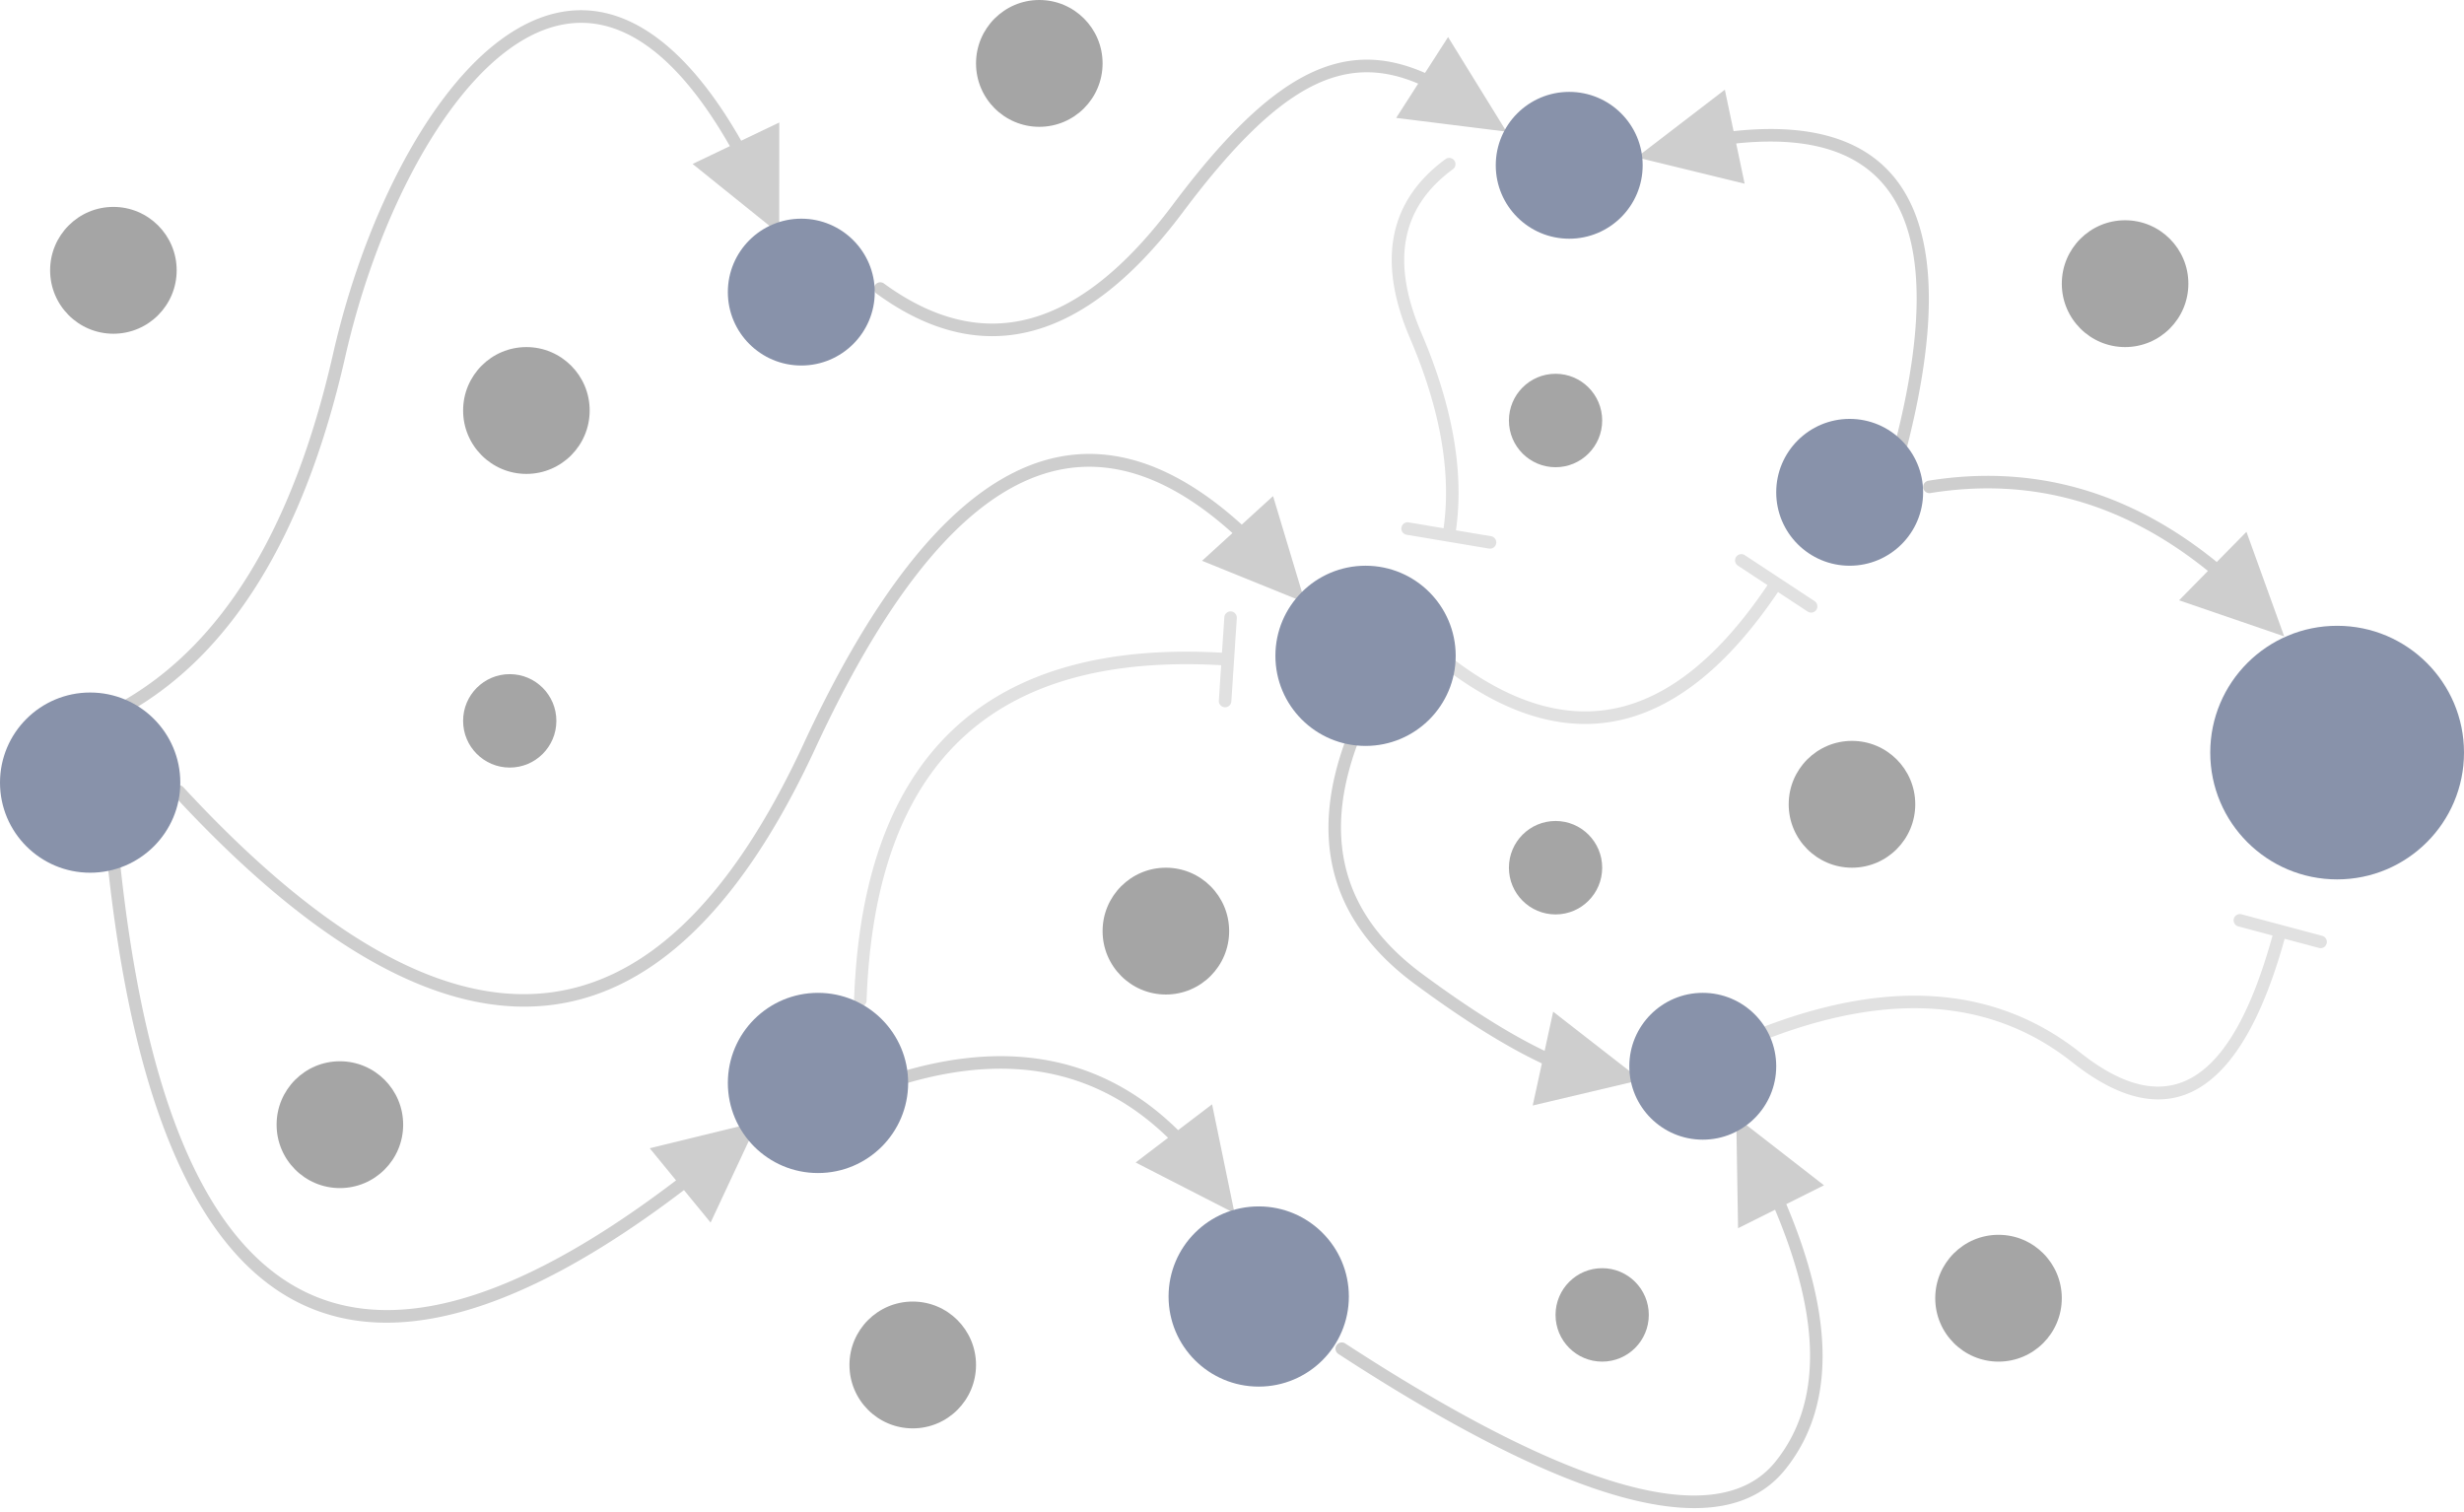 <svg xmlns="http://www.w3.org/2000/svg" width="295" height="181" viewBox="0 0 295 181">
    <g fill="none" fill-rule="evenodd">
        <g fill-rule="nonzero">
            <path fill="#CECECE" d="M96.22 89.025c16.102-34.751 33.915-43.514 52.999-25.716l-.549-.505 3.746-3.413 3.833 12.742-12.333-4.996 3.64-3.319c-17.91-16.149-34.426-7.72-49.974 25.837-18.16 39.194-43.977 41.043-76.733 5.602a.75.75 0 0 1 1.102-1.018c32.072 34.702 56.59 32.946 74.27-5.214zM59.26 5.29C69.195-2.575 79.61.808 88.74 16.846l4.559-2.18-.01 13.307-10.365-8.345 4.46-2.133C78.69 2.27 69.308-.751 60.19 6.466c-8.08 6.397-15.304 20.64-18.854 36.238C36.45 64.179 27.67 78.463 14.963 85.499a.75.75 0 1 1-.726-1.313c12.28-6.8 20.837-20.72 25.638-41.815 3.618-15.9 10.99-30.435 19.385-37.081z"/>
            <path fill="#CECECE" d="M12.942 95.669a.75.75 0 0 1 .806.69c4.721 61.244 27.116 75.822 67.874 44.43l-.683.52-3.15-3.844 12.927-3.157-5.638 12.053-3.189-3.887c-41.419 31.555-64.857 15.993-69.637-46a.75.75 0 0 1 .69-.805zM107.988 128.282c13.268-3.918 24.327-1.58 33.063 7.015l4.064-3.09 2.689 13.032-11.842-6.07 3.883-2.953c-8.308-8.076-18.749-10.241-31.433-6.496a.75.75 0 0 1-.424-1.438zM207.87 133.735l10.506 8.165-4.514 2.257c5.824 13.789 5.81 24.412-.148 31.79-7.472 9.253-25.278 4.5-53.467-13.848a.75.75 0 1 1 .818-1.257c27.556 17.936 44.733 22.52 51.482 14.163 5.538-6.859 5.563-16.892-.03-30.177l-4.429 2.212-.219-13.305zM173.37 4.437l6.991 11.322-13.204-1.645 2.632-4.1c-8.905-3.796-16.684.044-28.189 15.412-11.693 15.62-24.009 18.935-36.641 9.736a.75.75 0 1 1 .882-1.213c11.901 8.666 23.318 5.594 34.559-9.421 11.973-15.996 20.459-20.082 30.21-15.794l2.76-4.297z"/>
            <path fill="#E1E1E1" d="M147.377 73.196a.75.75 0 0 1 .699.797l-.655 9.979a.75.75 0 1 1-1.497-.099l.278-4.237c-27.394-1.545-41.456 11.752-42.452 40.156a.75.75 0 0 1-1.5-.053c1.035-29.499 16.06-43.441 44.8-41.554l-.75-.046.28-4.244a.75.75 0 0 1 .695-.7zM173.076 19.039a.75.75 0 0 1 .886 1.21c-6.205 4.537-7.473 11.004-3.781 19.632 3.742 8.744 5.125 16.614 4.132 23.607l4.2.704a.75.75 0 1 1-.247 1.48l-9.863-1.654a.75.75 0 1 1 .248-1.48l4.182.702c.94-6.688-.397-14.276-4.031-22.769-3.95-9.232-2.534-16.454 4.274-21.432zM207.853 66.677a.75.75 0 0 1 1.039-.214l4.172 2.747a.076.076 0 0 1 .007.004l4.174 2.747a.75.75 0 1 1-.825 1.253l-3.553-2.339c-11.869 17.623-25.539 20.532-40.622 8.569a.75.75 0 0 1 .932-1.176c14.358 11.389 27.041 8.702 38.436-8.217l-3.546-2.335a.75.75 0 0 1-.214-1.039z"/>
            <path fill="#CECECE" d="M230.88 57.548c12.537-2.02 24.061 1.232 34.521 9.732l3.553-3.61 4.521 12.515-12.587-4.317 3.456-3.514c-10.104-8.168-21.163-11.268-33.225-9.325a.75.75 0 0 1-.238-1.481zM165.266 79.996a.75.75 0 1 1 1.292.762c-9.114 15.44-7.852 27.287 3.723 35.84 5.624 4.154 10.508 7.223 14.648 9.205l1.022-4.691 10.5 8.173-12.949 3.063 1.1-5.04c-4.306-2.024-9.375-5.191-15.212-9.504-12.248-9.05-13.602-21.752-4.124-37.808z"/>
            <path fill="#E1E1E1" d="M267.445 109.986a.75.75 0 0 1 .918-.531l9.661 2.58a.75.75 0 0 1-.387 1.45l-4.11-1.098c-5.208 18.827-13.83 23.97-25.393 14.807-10.945-8.673-25.308-8.673-43.204.086a.75.75 0 0 1-.66-1.347c18.37-8.991 33.341-8.991 44.796.086 10.549 8.359 18.063 3.893 23.013-14.019l-4.103-1.096a.75.75 0 0 1-.531-.918z"/>
            <path fill="#CECECE" d="M206.505 10.738l1.046 4.962c21.88-2.381 28.41 11.956 19.559 42.214a.75.75 0 1 1-1.44-.421c8.571-29.3 2.645-42.475-17.808-40.318l1.013 4.816-12.927-3.153 10.557-8.1z"/>
        </g>
        <g fill="#8892AA" transform="translate(0 11)">
            <ellipse cx="279.81" cy="79.098" rx="15.19" ry="15.18"/>
            <ellipse cx="150.698" cy="144.214" rx="10.793" ry="10.786"/>
            <ellipse cx="203.862" cy="116.649" rx="8.794" ry="8.789"/>
            <ellipse cx="221.45" cy="47.938" rx="8.794" ry="8.789"/>
            <ellipse cx="187.873" cy="8.789" rx="8.794" ry="8.789"/>
            <ellipse cx="95.935" cy="23.969" rx="8.794" ry="8.789"/>
            <ellipse cx="10.793" cy="82.693" rx="10.793" ry="10.786"/>
            <ellipse cx="97.934" cy="118.647" rx="10.793" ry="10.786"/>
            <ellipse cx="163.489" cy="67.513" rx="10.793" ry="10.786"/>
        </g>
        <g fill="#A5A5A5" transform="translate(6)">
            <ellipse cx="233.271" cy="155.418" rx="7.576" ry="7.591"/>
            <ellipse cx="103.277" cy="163.409" rx="7.576" ry="7.591"/>
            <ellipse cx="215.726" cy="96.287" rx="7.576" ry="7.591"/>
            <ellipse cx="7.576" cy="32.362" rx="7.576" ry="7.591"/>
            <ellipse cx="133.583" cy="111.47" rx="7.576" ry="7.591"/>
            <ellipse cx="57.022" cy="49.143" rx="7.576" ry="7.591"/>
            <ellipse cx="55.028" cy="86.299" rx="5.583" ry="5.593"/>
            <ellipse cx="185.819" cy="157.416" rx="5.583" ry="5.593"/>
            <ellipse cx="180.237" cy="103.879" rx="5.583" ry="5.593"/>
            <ellipse cx="180.237" cy="50.341" rx="5.583" ry="5.593"/>
            <ellipse cx="34.692" cy="134.643" rx="7.576" ry="7.591"/>
            <ellipse cx="118.43" cy="7.591" rx="7.576" ry="7.591"/>
            <ellipse cx="248.424" cy="33.96" rx="7.576" ry="7.591"/>
        </g>
    </g>
</svg>
